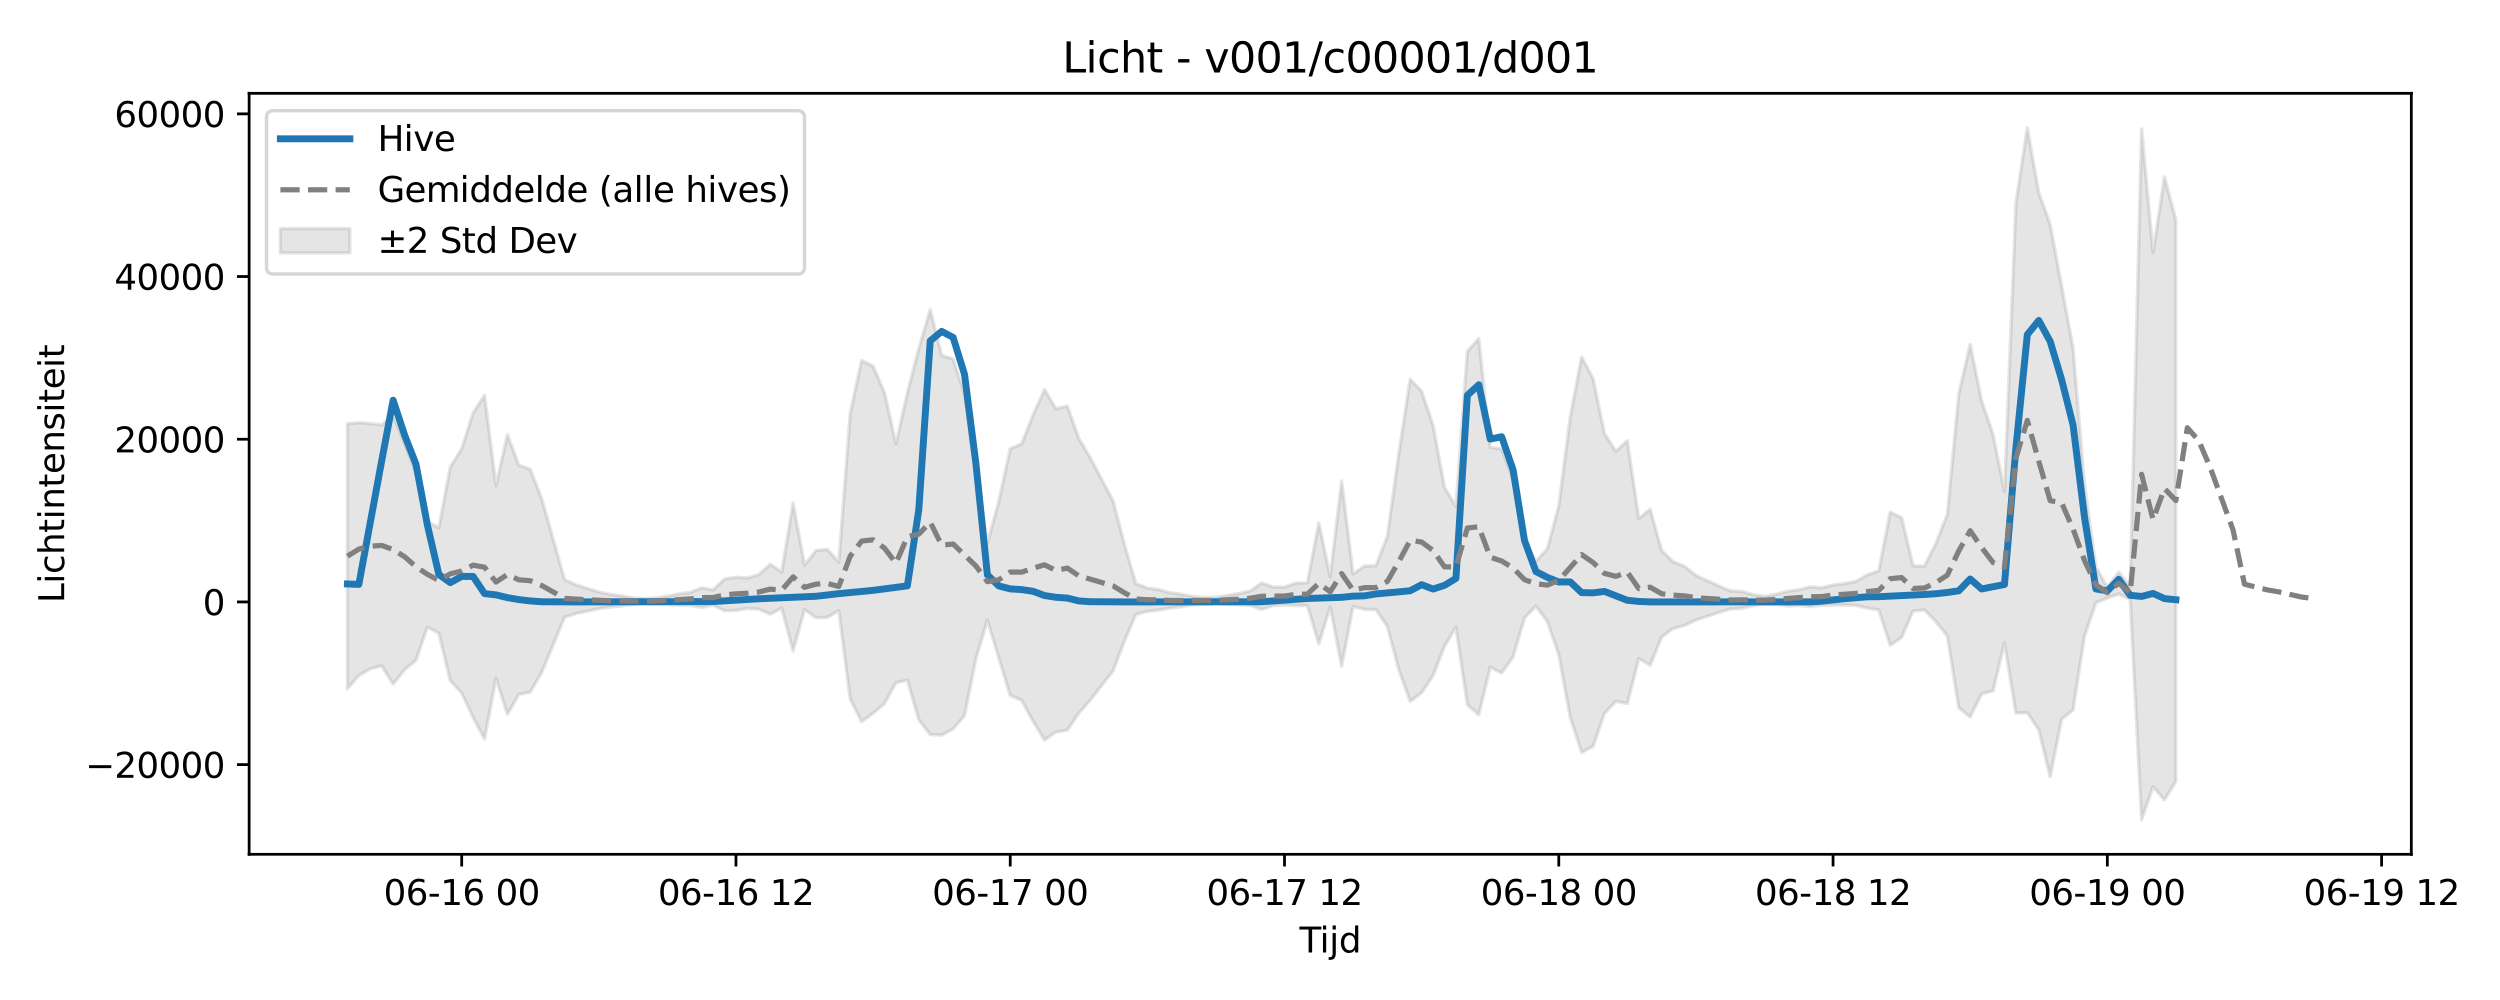 <?xml version="1.0" encoding="utf-8" standalone="no"?>
<!DOCTYPE svg PUBLIC "-//W3C//DTD SVG 1.1//EN"
  "http://www.w3.org/Graphics/SVG/1.1/DTD/svg11.dtd">
<svg xmlns:xlink="http://www.w3.org/1999/xlink" width="720pt" height="288pt" viewBox="0 0 720 288" xmlns="http://www.w3.org/2000/svg" version="1.1">
 <defs>
  <style type="text/css">*{stroke-linejoin: round; stroke-linecap: butt}</style>
 </defs>
 <g id="figure_1">
  <g id="patch_1">
   <path d="M 0 288 
L 720 288 
L 720 0 
L 0 0 
z
" style="fill: #ffffff"/>
  </g>
  <g id="axes_1">
   <g id="patch_2">
    <path d="M 71.75 246.04 
L 694.458 246.04 
L 694.458 26.88 
L 71.75 26.88 
z
" style="fill: #ffffff"/>
   </g>
   <g id="FillBetweenPolyCollection_1">
    <defs>
     <path id="m059e5d295b" d="M 100.055 -165.973 
L 100.055 -89.663 
L 103.346 -93.44 
L 106.637 -95.374 
L 109.929 -96.227 
L 113.22 -90.981 
L 116.511 -95.131 
L 119.803 -97.878 
L 123.094 -107.413 
L 126.385 -105.628 
L 129.676 -91.987 
L 132.968 -88.378 
L 136.259 -81.37 
L 139.55 -75.176 
L 142.841 -92.627 
L 146.133 -82.272 
L 149.424 -87.994 
L 152.715 -88.662 
L 156.006 -94.357 
L 159.298 -102.263 
L 162.589 -110.247 
L 165.88 -111.299 
L 169.172 -111.989 
L 172.463 -112.698 
L 175.754 -113.162 
L 179.045 -113.499 
L 182.337 -113.973 
L 185.628 -114.162 
L 188.919 -114.007 
L 192.21 -113.877 
L 195.502 -113.685 
L 198.793 -113.62 
L 202.084 -113.054 
L 205.376 -113.705 
L 208.667 -112.098 
L 211.958 -112.197 
L 215.249 -112.764 
L 218.541 -112.535 
L 221.832 -111.132 
L 225.123 -112.855 
L 228.414 -100.568 
L 231.706 -112.438 
L 234.997 -110.119 
L 238.288 -110.184 
L 241.579 -112.11 
L 244.871 -86.632 
L 248.162 -80.173 
L 251.453 -82.553 
L 254.745 -85.372 
L 258.036 -91.384 
L 261.327 -92.121 
L 264.618 -80.696 
L 267.91 -76.441 
L 271.201 -76.273 
L 274.492 -78.082 
L 277.783 -81.865 
L 281.075 -98.305 
L 284.366 -109.415 
L 287.657 -98.468 
L 290.949 -87.741 
L 294.24 -86.285 
L 297.531 -80.246 
L 300.822 -74.867 
L 304.114 -77.172 
L 307.405 -77.721 
L 310.696 -82.608 
L 313.987 -86.338 
L 317.279 -90.585 
L 320.57 -94.804 
L 323.861 -103.41 
L 327.152 -111.072 
L 330.444 -111.921 
L 333.735 -112.302 
L 337.026 -112.878 
L 340.318 -113.283 
L 343.609 -113.788 
L 346.9 -114.112 
L 350.191 -114.121 
L 353.483 -113.953 
L 356.774 -113.819 
L 360.065 -113.66 
L 363.356 -112.46 
L 366.648 -113.629 
L 369.939 -113.759 
L 373.23 -113.613 
L 376.522 -113.613 
L 379.813 -102.548 
L 383.104 -113.242 
L 386.395 -96.134 
L 389.687 -113.325 
L 392.978 -112.525 
L 396.269 -112.464 
L 399.56 -107.588 
L 402.852 -95.151 
L 406.143 -85.993 
L 409.434 -88.495 
L 412.725 -93.413 
L 416.017 -101.852 
L 419.308 -107.374 
L 422.599 -85.024 
L 425.891 -82.149 
L 429.182 -95.874 
L 432.473 -94.18 
L 435.764 -98.831 
L 439.056 -110.008 
L 442.347 -113.449 
L 445.638 -109.021 
L 448.929 -99.406 
L 452.221 -81.417 
L 455.512 -71.327 
L 458.803 -73.038 
L 462.094 -82.569 
L 465.386 -86.005 
L 468.677 -85.38 
L 471.968 -98.325 
L 475.26 -96.432 
L 478.551 -104.547 
L 481.842 -106.994 
L 485.133 -107.858 
L 488.425 -109.434 
L 491.716 -110.489 
L 495.007 -111.61 
L 498.298 -112.577 
L 501.59 -112.818 
L 504.881 -113.545 
L 508.172 -114.027 
L 511.464 -113.963 
L 514.755 -113.461 
L 518.046 -113.657 
L 521.337 -113.283 
L 524.629 -113.669 
L 527.92 -113.725 
L 531.211 -113.752 
L 534.502 -113.645 
L 537.794 -112.845 
L 541.085 -112.363 
L 544.376 -102.173 
L 547.667 -104.397 
L 550.959 -112.01 
L 554.25 -112.343 
L 557.541 -108.949 
L 560.833 -104.844 
L 564.124 -84.191 
L 567.415 -81.485 
L 570.706 -88.15 
L 573.998 -89.043 
L 577.289 -102.823 
L 580.58 -82.625 
L 583.871 -82.734 
L 587.163 -77.831 
L 590.454 -64.303 
L 593.745 -80.848 
L 597.037 -83.531 
L 600.328 -104.723 
L 603.619 -114.399 
L 606.91 -115.791 
L 610.202 -116.895 
L 613.493 -115.336 
L 616.784 -51.922 
L 620.075 -61.45 
L 623.367 -57.614 
L 626.658 -63.04 
L 626.658 -224.648 
L 626.658 -224.648 
L 623.367 -237.029 
L 620.075 -215.273 
L 616.784 -250.86 
L 613.493 -119.089 
L 610.202 -123.173 
L 606.91 -118.803 
L 603.619 -124.723 
L 600.328 -148.476 
L 597.037 -187.763 
L 593.745 -205.587 
L 590.454 -223.321 
L 587.163 -232.502 
L 583.871 -251.158 
L 580.58 -229.514 
L 577.289 -146.493 
L 573.998 -162.928 
L 570.706 -172.539 
L 567.415 -188.817 
L 564.124 -174.504 
L 560.833 -139.883 
L 557.541 -131.479 
L 554.25 -124.972 
L 550.959 -125.033 
L 547.667 -138.932 
L 544.376 -140.484 
L 541.085 -123.601 
L 537.794 -122.404 
L 534.502 -120.552 
L 531.211 -119.908 
L 527.92 -119.533 
L 524.629 -118.685 
L 521.337 -118.987 
L 518.046 -118.148 
L 514.755 -117.679 
L 511.464 -116.839 
L 508.172 -116.243 
L 504.881 -116.738 
L 501.59 -117.658 
L 498.298 -117.83 
L 495.007 -119.269 
L 491.716 -120.738 
L 488.425 -122.284 
L 485.133 -124.912 
L 481.842 -126.22 
L 478.551 -129.448 
L 475.26 -141.346 
L 471.968 -138.627 
L 468.677 -161.071 
L 465.386 -158.021 
L 462.094 -163.137 
L 458.803 -178.973 
L 455.512 -185.21 
L 452.221 -167.859 
L 448.929 -142.295 
L 445.638 -129.96 
L 442.347 -126.327 
L 439.056 -132.081 
L 435.764 -150.017 
L 432.473 -158.685 
L 429.182 -159.18 
L 425.891 -190.47 
L 422.599 -186.819 
L 419.308 -142.153 
L 416.017 -147.622 
L 412.725 -165.502 
L 409.434 -175.28 
L 406.143 -178.799 
L 402.852 -157.356 
L 399.56 -133.537 
L 396.269 -125.101 
L 392.978 -124.991 
L 389.687 -122.714 
L 386.395 -149.475 
L 383.104 -121.893 
L 379.813 -137.438 
L 376.522 -120.149 
L 373.23 -120.067 
L 369.939 -118.917 
L 366.648 -118.929 
L 363.356 -120.099 
L 360.065 -117.768 
L 356.774 -117.061 
L 353.483 -116.515 
L 350.191 -115.99 
L 346.9 -115.93 
L 343.609 -116.161 
L 340.318 -116.846 
L 337.026 -117.263 
L 333.735 -118.192 
L 330.444 -118.638 
L 327.152 -119.883 
L 323.861 -131.115 
L 320.57 -143.732 
L 317.279 -149.92 
L 313.987 -156.169 
L 310.696 -161.739 
L 307.405 -171.056 
L 304.114 -170.269 
L 300.822 -175.778 
L 297.531 -168.495 
L 294.24 -160.172 
L 290.949 -158.767 
L 287.657 -143.575 
L 284.366 -131.554 
L 281.075 -151.668 
L 277.783 -174.53 
L 274.492 -184.586 
L 271.201 -185.651 
L 267.91 -198.798 
L 264.618 -187.642 
L 261.327 -174.809 
L 258.036 -160.179 
L 254.745 -174.883 
L 251.453 -182.53 
L 248.162 -184.174 
L 244.871 -169.05 
L 241.579 -126.076 
L 238.288 -129.748 
L 234.997 -129.415 
L 231.706 -125.25 
L 228.414 -143.147 
L 225.123 -123.209 
L 221.832 -125.522 
L 218.541 -122.47 
L 215.249 -121.542 
L 211.958 -121.743 
L 208.667 -121.243 
L 205.376 -118.108 
L 202.084 -118.727 
L 198.793 -117.389 
L 195.502 -116.949 
L 192.21 -116.288 
L 188.919 -115.791 
L 185.628 -115.534 
L 182.337 -115.791 
L 179.045 -116.377 
L 175.754 -116.822 
L 172.463 -117.498 
L 169.172 -118.538 
L 165.88 -119.55 
L 162.589 -121.091 
L 159.298 -132.797 
L 156.006 -144.406 
L 152.715 -152.854 
L 149.424 -154.019 
L 146.133 -162.797 
L 142.841 -148.103 
L 139.55 -174.128 
L 136.259 -169.093 
L 132.968 -158.737 
L 129.676 -153.5 
L 126.385 -136.03 
L 123.094 -137.774 
L 119.803 -151.677 
L 116.511 -160.211 
L 113.22 -168.468 
L 109.929 -165.61 
L 106.637 -166.011 
L 103.346 -166.273 
L 100.055 -165.973 
z
" style="stroke: #808080; stroke-opacity: 0.2"/>
    </defs>
    <g clip-path="url(#pad5bad2675)">
     <use xlink:href="#m059e5d295b" x="0" y="288" style="fill: #808080; fill-opacity: 0.2; stroke: #808080; stroke-opacity: 0.2"/>
    </g>
   </g>
   <g id="matplotlib.axis_1">
    <g id="xtick_1">
     <g id="line2d_1">
      <defs>
       <path id="mb756f3a554" d="M 0 0 
L 0 3.5 
" style="stroke: #000000; stroke-width: 0.8"/>
      </defs>
      <g>
       <use xlink:href="#mb756f3a554" x="132.968" y="246.04" style="stroke: #000000; stroke-width: 0.8"/>
      </g>
     </g>
     <g id="text_1">
      <!-- 06-16 00 -->
      <g transform="translate(110.487 260.638) scale(0.1 -0.1)">
       <defs>
        <path id="DejaVuSans-30" d="M 2034 4250 
Q 1547 4250 1301 3770 
Q 1056 3291 1056 2328 
Q 1056 1369 1301 889 
Q 1547 409 2034 409 
Q 2525 409 2770 889 
Q 3016 1369 3016 2328 
Q 3016 3291 2770 3770 
Q 2525 4250 2034 4250 
z
M 2034 4750 
Q 2819 4750 3233 4129 
Q 3647 3509 3647 2328 
Q 3647 1150 3233 529 
Q 2819 -91 2034 -91 
Q 1250 -91 836 529 
Q 422 1150 422 2328 
Q 422 3509 836 4129 
Q 1250 4750 2034 4750 
z
" transform="scale(0.016)"/>
        <path id="DejaVuSans-36" d="M 2113 2584 
Q 1688 2584 1439 2293 
Q 1191 2003 1191 1497 
Q 1191 994 1439 701 
Q 1688 409 2113 409 
Q 2538 409 2786 701 
Q 3034 994 3034 1497 
Q 3034 2003 2786 2293 
Q 2538 2584 2113 2584 
z
M 3366 4563 
L 3366 3988 
Q 3128 4100 2886 4159 
Q 2644 4219 2406 4219 
Q 1781 4219 1451 3797 
Q 1122 3375 1075 2522 
Q 1259 2794 1537 2939 
Q 1816 3084 2150 3084 
Q 2853 3084 3261 2657 
Q 3669 2231 3669 1497 
Q 3669 778 3244 343 
Q 2819 -91 2113 -91 
Q 1303 -91 875 529 
Q 447 1150 447 2328 
Q 447 3434 972 4092 
Q 1497 4750 2381 4750 
Q 2619 4750 2861 4703 
Q 3103 4656 3366 4563 
z
" transform="scale(0.016)"/>
        <path id="DejaVuSans-2d" d="M 313 2009 
L 1997 2009 
L 1997 1497 
L 313 1497 
L 313 2009 
z
" transform="scale(0.016)"/>
        <path id="DejaVuSans-31" d="M 794 531 
L 1825 531 
L 1825 4091 
L 703 3866 
L 703 4441 
L 1819 4666 
L 2450 4666 
L 2450 531 
L 3481 531 
L 3481 0 
L 794 0 
L 794 531 
z
" transform="scale(0.016)"/>
        <path id="DejaVuSans-20" transform="scale(0.016)"/>
       </defs>
       <use xlink:href="#DejaVuSans-30"/>
       <use xlink:href="#DejaVuSans-36" transform="translate(63.623 0)"/>
       <use xlink:href="#DejaVuSans-2d" transform="translate(127.246 0)"/>
       <use xlink:href="#DejaVuSans-31" transform="translate(163.33 0)"/>
       <use xlink:href="#DejaVuSans-36" transform="translate(226.953 0)"/>
       <use xlink:href="#DejaVuSans-20" transform="translate(290.576 0)"/>
       <use xlink:href="#DejaVuSans-30" transform="translate(322.363 0)"/>
       <use xlink:href="#DejaVuSans-30" transform="translate(385.986 0)"/>
      </g>
     </g>
    </g>
    <g id="xtick_2">
     <g id="line2d_2">
      <g>
       <use xlink:href="#mb756f3a554" x="211.958" y="246.04" style="stroke: #000000; stroke-width: 0.8"/>
      </g>
     </g>
     <g id="text_2">
      <!-- 06-16 12 -->
      <g transform="translate(189.478 260.638) scale(0.1 -0.1)">
       <defs>
        <path id="DejaVuSans-32" d="M 1228 531 
L 3431 531 
L 3431 0 
L 469 0 
L 469 531 
Q 828 903 1448 1529 
Q 2069 2156 2228 2338 
Q 2531 2678 2651 2914 
Q 2772 3150 2772 3378 
Q 2772 3750 2511 3984 
Q 2250 4219 1831 4219 
Q 1534 4219 1204 4116 
Q 875 4013 500 3803 
L 500 4441 
Q 881 4594 1212 4672 
Q 1544 4750 1819 4750 
Q 2544 4750 2975 4387 
Q 3406 4025 3406 3419 
Q 3406 3131 3298 2873 
Q 3191 2616 2906 2266 
Q 2828 2175 2409 1742 
Q 1991 1309 1228 531 
z
" transform="scale(0.016)"/>
       </defs>
       <use xlink:href="#DejaVuSans-30"/>
       <use xlink:href="#DejaVuSans-36" transform="translate(63.623 0)"/>
       <use xlink:href="#DejaVuSans-2d" transform="translate(127.246 0)"/>
       <use xlink:href="#DejaVuSans-31" transform="translate(163.33 0)"/>
       <use xlink:href="#DejaVuSans-36" transform="translate(226.953 0)"/>
       <use xlink:href="#DejaVuSans-20" transform="translate(290.576 0)"/>
       <use xlink:href="#DejaVuSans-31" transform="translate(322.363 0)"/>
       <use xlink:href="#DejaVuSans-32" transform="translate(385.986 0)"/>
      </g>
     </g>
    </g>
    <g id="xtick_3">
     <g id="line2d_3">
      <g>
       <use xlink:href="#mb756f3a554" x="290.949" y="246.04" style="stroke: #000000; stroke-width: 0.8"/>
      </g>
     </g>
     <g id="text_3">
      <!-- 06-17 00 -->
      <g transform="translate(268.468 260.638) scale(0.1 -0.1)">
       <defs>
        <path id="DejaVuSans-37" d="M 525 4666 
L 3525 4666 
L 3525 4397 
L 1831 0 
L 1172 0 
L 2766 4134 
L 525 4134 
L 525 4666 
z
" transform="scale(0.016)"/>
       </defs>
       <use xlink:href="#DejaVuSans-30"/>
       <use xlink:href="#DejaVuSans-36" transform="translate(63.623 0)"/>
       <use xlink:href="#DejaVuSans-2d" transform="translate(127.246 0)"/>
       <use xlink:href="#DejaVuSans-31" transform="translate(163.33 0)"/>
       <use xlink:href="#DejaVuSans-37" transform="translate(226.953 0)"/>
       <use xlink:href="#DejaVuSans-20" transform="translate(290.576 0)"/>
       <use xlink:href="#DejaVuSans-30" transform="translate(322.363 0)"/>
       <use xlink:href="#DejaVuSans-30" transform="translate(385.986 0)"/>
      </g>
     </g>
    </g>
    <g id="xtick_4">
     <g id="line2d_4">
      <g>
       <use xlink:href="#mb756f3a554" x="369.939" y="246.04" style="stroke: #000000; stroke-width: 0.8"/>
      </g>
     </g>
     <g id="text_4">
      <!-- 06-17 12 -->
      <g transform="translate(347.458 260.638) scale(0.1 -0.1)">
       <use xlink:href="#DejaVuSans-30"/>
       <use xlink:href="#DejaVuSans-36" transform="translate(63.623 0)"/>
       <use xlink:href="#DejaVuSans-2d" transform="translate(127.246 0)"/>
       <use xlink:href="#DejaVuSans-31" transform="translate(163.33 0)"/>
       <use xlink:href="#DejaVuSans-37" transform="translate(226.953 0)"/>
       <use xlink:href="#DejaVuSans-20" transform="translate(290.576 0)"/>
       <use xlink:href="#DejaVuSans-31" transform="translate(322.363 0)"/>
       <use xlink:href="#DejaVuSans-32" transform="translate(385.986 0)"/>
      </g>
     </g>
    </g>
    <g id="xtick_5">
     <g id="line2d_5">
      <g>
       <use xlink:href="#mb756f3a554" x="448.929" y="246.04" style="stroke: #000000; stroke-width: 0.8"/>
      </g>
     </g>
     <g id="text_5">
      <!-- 06-18 00 -->
      <g transform="translate(426.449 260.638) scale(0.1 -0.1)">
       <defs>
        <path id="DejaVuSans-38" d="M 2034 2216 
Q 1584 2216 1326 1975 
Q 1069 1734 1069 1313 
Q 1069 891 1326 650 
Q 1584 409 2034 409 
Q 2484 409 2743 651 
Q 3003 894 3003 1313 
Q 3003 1734 2745 1975 
Q 2488 2216 2034 2216 
z
M 1403 2484 
Q 997 2584 770 2862 
Q 544 3141 544 3541 
Q 544 4100 942 4425 
Q 1341 4750 2034 4750 
Q 2731 4750 3128 4425 
Q 3525 4100 3525 3541 
Q 3525 3141 3298 2862 
Q 3072 2584 2669 2484 
Q 3125 2378 3379 2068 
Q 3634 1759 3634 1313 
Q 3634 634 3220 271 
Q 2806 -91 2034 -91 
Q 1263 -91 848 271 
Q 434 634 434 1313 
Q 434 1759 690 2068 
Q 947 2378 1403 2484 
z
M 1172 3481 
Q 1172 3119 1398 2916 
Q 1625 2713 2034 2713 
Q 2441 2713 2670 2916 
Q 2900 3119 2900 3481 
Q 2900 3844 2670 4047 
Q 2441 4250 2034 4250 
Q 1625 4250 1398 4047 
Q 1172 3844 1172 3481 
z
" transform="scale(0.016)"/>
       </defs>
       <use xlink:href="#DejaVuSans-30"/>
       <use xlink:href="#DejaVuSans-36" transform="translate(63.623 0)"/>
       <use xlink:href="#DejaVuSans-2d" transform="translate(127.246 0)"/>
       <use xlink:href="#DejaVuSans-31" transform="translate(163.33 0)"/>
       <use xlink:href="#DejaVuSans-38" transform="translate(226.953 0)"/>
       <use xlink:href="#DejaVuSans-20" transform="translate(290.576 0)"/>
       <use xlink:href="#DejaVuSans-30" transform="translate(322.363 0)"/>
       <use xlink:href="#DejaVuSans-30" transform="translate(385.986 0)"/>
      </g>
     </g>
    </g>
    <g id="xtick_6">
     <g id="line2d_6">
      <g>
       <use xlink:href="#mb756f3a554" x="527.92" y="246.04" style="stroke: #000000; stroke-width: 0.8"/>
      </g>
     </g>
     <g id="text_6">
      <!-- 06-18 12 -->
      <g transform="translate(505.439 260.638) scale(0.1 -0.1)">
       <use xlink:href="#DejaVuSans-30"/>
       <use xlink:href="#DejaVuSans-36" transform="translate(63.623 0)"/>
       <use xlink:href="#DejaVuSans-2d" transform="translate(127.246 0)"/>
       <use xlink:href="#DejaVuSans-31" transform="translate(163.33 0)"/>
       <use xlink:href="#DejaVuSans-38" transform="translate(226.953 0)"/>
       <use xlink:href="#DejaVuSans-20" transform="translate(290.576 0)"/>
       <use xlink:href="#DejaVuSans-31" transform="translate(322.363 0)"/>
       <use xlink:href="#DejaVuSans-32" transform="translate(385.986 0)"/>
      </g>
     </g>
    </g>
    <g id="xtick_7">
     <g id="line2d_7">
      <g>
       <use xlink:href="#mb756f3a554" x="606.91" y="246.04" style="stroke: #000000; stroke-width: 0.8"/>
      </g>
     </g>
     <g id="text_7">
      <!-- 06-19 00 -->
      <g transform="translate(584.43 260.638) scale(0.1 -0.1)">
       <defs>
        <path id="DejaVuSans-39" d="M 703 97 
L 703 672 
Q 941 559 1184 500 
Q 1428 441 1663 441 
Q 2288 441 2617 861 
Q 2947 1281 2994 2138 
Q 2813 1869 2534 1725 
Q 2256 1581 1919 1581 
Q 1219 1581 811 2004 
Q 403 2428 403 3163 
Q 403 3881 828 4315 
Q 1253 4750 1959 4750 
Q 2769 4750 3195 4129 
Q 3622 3509 3622 2328 
Q 3622 1225 3098 567 
Q 2575 -91 1691 -91 
Q 1453 -91 1209 -44 
Q 966 3 703 97 
z
M 1959 2075 
Q 2384 2075 2632 2365 
Q 2881 2656 2881 3163 
Q 2881 3666 2632 3958 
Q 2384 4250 1959 4250 
Q 1534 4250 1286 3958 
Q 1038 3666 1038 3163 
Q 1038 2656 1286 2365 
Q 1534 2075 1959 2075 
z
" transform="scale(0.016)"/>
       </defs>
       <use xlink:href="#DejaVuSans-30"/>
       <use xlink:href="#DejaVuSans-36" transform="translate(63.623 0)"/>
       <use xlink:href="#DejaVuSans-2d" transform="translate(127.246 0)"/>
       <use xlink:href="#DejaVuSans-31" transform="translate(163.33 0)"/>
       <use xlink:href="#DejaVuSans-39" transform="translate(226.953 0)"/>
       <use xlink:href="#DejaVuSans-20" transform="translate(290.576 0)"/>
       <use xlink:href="#DejaVuSans-30" transform="translate(322.363 0)"/>
       <use xlink:href="#DejaVuSans-30" transform="translate(385.986 0)"/>
      </g>
     </g>
    </g>
    <g id="xtick_8">
     <g id="line2d_8">
      <g>
       <use xlink:href="#mb756f3a554" x="685.901" y="246.04" style="stroke: #000000; stroke-width: 0.8"/>
      </g>
     </g>
     <g id="text_8">
      <!-- 06-19 12 -->
      <g transform="translate(663.42 260.638) scale(0.1 -0.1)">
       <use xlink:href="#DejaVuSans-30"/>
       <use xlink:href="#DejaVuSans-36" transform="translate(63.623 0)"/>
       <use xlink:href="#DejaVuSans-2d" transform="translate(127.246 0)"/>
       <use xlink:href="#DejaVuSans-31" transform="translate(163.33 0)"/>
       <use xlink:href="#DejaVuSans-39" transform="translate(226.953 0)"/>
       <use xlink:href="#DejaVuSans-20" transform="translate(290.576 0)"/>
       <use xlink:href="#DejaVuSans-31" transform="translate(322.363 0)"/>
       <use xlink:href="#DejaVuSans-32" transform="translate(385.986 0)"/>
      </g>
     </g>
    </g>
    <g id="text_9">
     <!-- Tijd -->
     <g transform="translate(374.254 274.317) scale(0.1 -0.1)">
      <defs>
       <path id="DejaVuSans-54" d="M -19 4666 
L 3928 4666 
L 3928 4134 
L 2272 4134 
L 2272 0 
L 1638 0 
L 1638 4134 
L -19 4134 
L -19 4666 
z
" transform="scale(0.016)"/>
       <path id="DejaVuSans-69" d="M 603 3500 
L 1178 3500 
L 1178 0 
L 603 0 
L 603 3500 
z
M 603 4863 
L 1178 4863 
L 1178 4134 
L 603 4134 
L 603 4863 
z
" transform="scale(0.016)"/>
       <path id="DejaVuSans-6a" d="M 603 3500 
L 1178 3500 
L 1178 -63 
Q 1178 -731 923 -1031 
Q 669 -1331 103 -1331 
L -116 -1331 
L -116 -844 
L 38 -844 
Q 366 -844 484 -692 
Q 603 -541 603 -63 
L 603 3500 
z
M 603 4863 
L 1178 4863 
L 1178 4134 
L 603 4134 
L 603 4863 
z
" transform="scale(0.016)"/>
       <path id="DejaVuSans-64" d="M 2906 2969 
L 2906 4863 
L 3481 4863 
L 3481 0 
L 2906 0 
L 2906 525 
Q 2725 213 2448 61 
Q 2172 -91 1784 -91 
Q 1150 -91 751 415 
Q 353 922 353 1747 
Q 353 2572 751 3078 
Q 1150 3584 1784 3584 
Q 2172 3584 2448 3432 
Q 2725 3281 2906 2969 
z
M 947 1747 
Q 947 1113 1208 752 
Q 1469 391 1925 391 
Q 2381 391 2643 752 
Q 2906 1113 2906 1747 
Q 2906 2381 2643 2742 
Q 2381 3103 1925 3103 
Q 1469 3103 1208 2742 
Q 947 2381 947 1747 
z
" transform="scale(0.016)"/>
      </defs>
      <use xlink:href="#DejaVuSans-54"/>
      <use xlink:href="#DejaVuSans-69" transform="translate(57.959 0)"/>
      <use xlink:href="#DejaVuSans-6a" transform="translate(85.742 0)"/>
      <use xlink:href="#DejaVuSans-64" transform="translate(113.525 0)"/>
     </g>
    </g>
   </g>
   <g id="matplotlib.axis_2">
    <g id="ytick_1">
     <g id="line2d_9">
      <defs>
       <path id="m9283b0644b" d="M 0 0 
L -3.5 0 
" style="stroke: #000000; stroke-width: 0.8"/>
      </defs>
      <g>
       <use xlink:href="#m9283b0644b" x="71.75" y="220.211" style="stroke: #000000; stroke-width: 0.8"/>
      </g>
     </g>
     <g id="text_10">
      <!-- −20000 -->
      <g transform="translate(24.558 224.011) scale(0.1 -0.1)">
       <defs>
        <path id="DejaVuSans-2212" d="M 678 2272 
L 4684 2272 
L 4684 1741 
L 678 1741 
L 678 2272 
z
" transform="scale(0.016)"/>
       </defs>
       <use xlink:href="#DejaVuSans-2212"/>
       <use xlink:href="#DejaVuSans-32" transform="translate(83.789 0)"/>
       <use xlink:href="#DejaVuSans-30" transform="translate(147.412 0)"/>
       <use xlink:href="#DejaVuSans-30" transform="translate(211.035 0)"/>
       <use xlink:href="#DejaVuSans-30" transform="translate(274.658 0)"/>
       <use xlink:href="#DejaVuSans-30" transform="translate(338.281 0)"/>
      </g>
     </g>
    </g>
    <g id="ytick_2">
     <g id="line2d_10">
      <g>
       <use xlink:href="#m9283b0644b" x="71.75" y="173.355" style="stroke: #000000; stroke-width: 0.8"/>
      </g>
     </g>
     <g id="text_11">
      <!-- 0 -->
      <g transform="translate(58.388 177.155) scale(0.1 -0.1)">
       <use xlink:href="#DejaVuSans-30"/>
      </g>
     </g>
    </g>
    <g id="ytick_3">
     <g id="line2d_11">
      <g>
       <use xlink:href="#m9283b0644b" x="71.75" y="126.499" style="stroke: #000000; stroke-width: 0.8"/>
      </g>
     </g>
     <g id="text_12">
      <!-- 20000 -->
      <g transform="translate(32.938 130.299) scale(0.1 -0.1)">
       <use xlink:href="#DejaVuSans-32"/>
       <use xlink:href="#DejaVuSans-30" transform="translate(63.623 0)"/>
       <use xlink:href="#DejaVuSans-30" transform="translate(127.246 0)"/>
       <use xlink:href="#DejaVuSans-30" transform="translate(190.869 0)"/>
       <use xlink:href="#DejaVuSans-30" transform="translate(254.492 0)"/>
      </g>
     </g>
    </g>
    <g id="ytick_4">
     <g id="line2d_12">
      <g>
       <use xlink:href="#m9283b0644b" x="71.75" y="79.643" style="stroke: #000000; stroke-width: 0.8"/>
      </g>
     </g>
     <g id="text_13">
      <!-- 40000 -->
      <g transform="translate(32.938 83.442) scale(0.1 -0.1)">
       <defs>
        <path id="DejaVuSans-34" d="M 2419 4116 
L 825 1625 
L 2419 1625 
L 2419 4116 
z
M 2253 4666 
L 3047 4666 
L 3047 1625 
L 3713 1625 
L 3713 1100 
L 3047 1100 
L 3047 0 
L 2419 0 
L 2419 1100 
L 313 1100 
L 313 1709 
L 2253 4666 
z
" transform="scale(0.016)"/>
       </defs>
       <use xlink:href="#DejaVuSans-34"/>
       <use xlink:href="#DejaVuSans-30" transform="translate(63.623 0)"/>
       <use xlink:href="#DejaVuSans-30" transform="translate(127.246 0)"/>
       <use xlink:href="#DejaVuSans-30" transform="translate(190.869 0)"/>
       <use xlink:href="#DejaVuSans-30" transform="translate(254.492 0)"/>
      </g>
     </g>
    </g>
    <g id="ytick_5">
     <g id="line2d_13">
      <g>
       <use xlink:href="#m9283b0644b" x="71.75" y="32.787" style="stroke: #000000; stroke-width: 0.8"/>
      </g>
     </g>
     <g id="text_14">
      <!-- 60000 -->
      <g transform="translate(32.938 36.586) scale(0.1 -0.1)">
       <use xlink:href="#DejaVuSans-36"/>
       <use xlink:href="#DejaVuSans-30" transform="translate(63.623 0)"/>
       <use xlink:href="#DejaVuSans-30" transform="translate(127.246 0)"/>
       <use xlink:href="#DejaVuSans-30" transform="translate(190.869 0)"/>
       <use xlink:href="#DejaVuSans-30" transform="translate(254.492 0)"/>
      </g>
     </g>
    </g>
    <g id="text_15">
     <!-- Lichtintensiteit -->
     <g transform="translate(18.478 173.656) rotate(-90) scale(0.1 -0.1)">
      <defs>
       <path id="DejaVuSans-4c" d="M 628 4666 
L 1259 4666 
L 1259 531 
L 3531 531 
L 3531 0 
L 628 0 
L 628 4666 
z
" transform="scale(0.016)"/>
       <path id="DejaVuSans-63" d="M 3122 3366 
L 3122 2828 
Q 2878 2963 2633 3030 
Q 2388 3097 2138 3097 
Q 1578 3097 1268 2742 
Q 959 2388 959 1747 
Q 959 1106 1268 751 
Q 1578 397 2138 397 
Q 2388 397 2633 464 
Q 2878 531 3122 666 
L 3122 134 
Q 2881 22 2623 -34 
Q 2366 -91 2075 -91 
Q 1284 -91 818 406 
Q 353 903 353 1747 
Q 353 2603 823 3093 
Q 1294 3584 2113 3584 
Q 2378 3584 2631 3529 
Q 2884 3475 3122 3366 
z
" transform="scale(0.016)"/>
       <path id="DejaVuSans-68" d="M 3513 2113 
L 3513 0 
L 2938 0 
L 2938 2094 
Q 2938 2591 2744 2837 
Q 2550 3084 2163 3084 
Q 1697 3084 1428 2787 
Q 1159 2491 1159 1978 
L 1159 0 
L 581 0 
L 581 4863 
L 1159 4863 
L 1159 2956 
Q 1366 3272 1645 3428 
Q 1925 3584 2291 3584 
Q 2894 3584 3203 3211 
Q 3513 2838 3513 2113 
z
" transform="scale(0.016)"/>
       <path id="DejaVuSans-74" d="M 1172 4494 
L 1172 3500 
L 2356 3500 
L 2356 3053 
L 1172 3053 
L 1172 1153 
Q 1172 725 1289 603 
Q 1406 481 1766 481 
L 2356 481 
L 2356 0 
L 1766 0 
Q 1100 0 847 248 
Q 594 497 594 1153 
L 594 3053 
L 172 3053 
L 172 3500 
L 594 3500 
L 594 4494 
L 1172 4494 
z
" transform="scale(0.016)"/>
       <path id="DejaVuSans-6e" d="M 3513 2113 
L 3513 0 
L 2938 0 
L 2938 2094 
Q 2938 2591 2744 2837 
Q 2550 3084 2163 3084 
Q 1697 3084 1428 2787 
Q 1159 2491 1159 1978 
L 1159 0 
L 581 0 
L 581 3500 
L 1159 3500 
L 1159 2956 
Q 1366 3272 1645 3428 
Q 1925 3584 2291 3584 
Q 2894 3584 3203 3211 
Q 3513 2838 3513 2113 
z
" transform="scale(0.016)"/>
       <path id="DejaVuSans-65" d="M 3597 1894 
L 3597 1613 
L 953 1613 
Q 991 1019 1311 708 
Q 1631 397 2203 397 
Q 2534 397 2845 478 
Q 3156 559 3463 722 
L 3463 178 
Q 3153 47 2828 -22 
Q 2503 -91 2169 -91 
Q 1331 -91 842 396 
Q 353 884 353 1716 
Q 353 2575 817 3079 
Q 1281 3584 2069 3584 
Q 2775 3584 3186 3129 
Q 3597 2675 3597 1894 
z
M 3022 2063 
Q 3016 2534 2758 2815 
Q 2500 3097 2075 3097 
Q 1594 3097 1305 2825 
Q 1016 2553 972 2059 
L 3022 2063 
z
" transform="scale(0.016)"/>
       <path id="DejaVuSans-73" d="M 2834 3397 
L 2834 2853 
Q 2591 2978 2328 3040 
Q 2066 3103 1784 3103 
Q 1356 3103 1142 2972 
Q 928 2841 928 2578 
Q 928 2378 1081 2264 
Q 1234 2150 1697 2047 
L 1894 2003 
Q 2506 1872 2764 1633 
Q 3022 1394 3022 966 
Q 3022 478 2636 193 
Q 2250 -91 1575 -91 
Q 1294 -91 989 -36 
Q 684 19 347 128 
L 347 722 
Q 666 556 975 473 
Q 1284 391 1588 391 
Q 1994 391 2212 530 
Q 2431 669 2431 922 
Q 2431 1156 2273 1281 
Q 2116 1406 1581 1522 
L 1381 1569 
Q 847 1681 609 1914 
Q 372 2147 372 2553 
Q 372 3047 722 3315 
Q 1072 3584 1716 3584 
Q 2034 3584 2315 3537 
Q 2597 3491 2834 3397 
z
" transform="scale(0.016)"/>
      </defs>
      <use xlink:href="#DejaVuSans-4c"/>
      <use xlink:href="#DejaVuSans-69" transform="translate(55.713 0)"/>
      <use xlink:href="#DejaVuSans-63" transform="translate(83.496 0)"/>
      <use xlink:href="#DejaVuSans-68" transform="translate(138.477 0)"/>
      <use xlink:href="#DejaVuSans-74" transform="translate(201.855 0)"/>
      <use xlink:href="#DejaVuSans-69" transform="translate(241.064 0)"/>
      <use xlink:href="#DejaVuSans-6e" transform="translate(268.848 0)"/>
      <use xlink:href="#DejaVuSans-74" transform="translate(332.227 0)"/>
      <use xlink:href="#DejaVuSans-65" transform="translate(371.436 0)"/>
      <use xlink:href="#DejaVuSans-6e" transform="translate(432.959 0)"/>
      <use xlink:href="#DejaVuSans-73" transform="translate(496.338 0)"/>
      <use xlink:href="#DejaVuSans-69" transform="translate(548.438 0)"/>
      <use xlink:href="#DejaVuSans-74" transform="translate(576.221 0)"/>
      <use xlink:href="#DejaVuSans-65" transform="translate(615.43 0)"/>
      <use xlink:href="#DejaVuSans-69" transform="translate(676.953 0)"/>
      <use xlink:href="#DejaVuSans-74" transform="translate(704.736 0)"/>
     </g>
    </g>
   </g>
   <g id="line2d_14">
    <path d="M 100.055 168.177 
L 103.346 168.303 
L 109.929 132.705 
L 113.22 115.265 
L 116.511 125.273 
L 119.803 133.69 
L 123.094 151.25 
L 126.385 165.433 
L 129.676 167.797 
L 132.968 166.011 
L 136.259 166.014 
L 139.55 170.961 
L 142.841 171.319 
L 146.133 172.119 
L 149.424 172.682 
L 152.715 173.07 
L 156.006 173.309 
L 165.88 173.355 
L 205.376 173.248 
L 218.541 172.445 
L 234.997 171.729 
L 241.579 170.972 
L 251.453 170.025 
L 261.327 168.724 
L 264.618 146.729 
L 267.91 98.162 
L 271.201 95.44 
L 274.492 97.169 
L 277.783 107.82 
L 281.075 133.632 
L 284.366 165.538 
L 287.657 168.749 
L 290.949 169.601 
L 294.24 169.807 
L 297.531 170.295 
L 300.822 171.516 
L 304.114 172.015 
L 307.405 172.256 
L 310.696 173.068 
L 313.987 173.293 
L 323.861 173.355 
L 363.356 173.311 
L 376.522 172.358 
L 386.395 172.036 
L 389.687 171.689 
L 392.978 171.602 
L 396.269 171.052 
L 402.852 170.454 
L 406.143 170.136 
L 409.434 168.389 
L 412.725 169.647 
L 416.017 168.58 
L 419.308 166.574 
L 422.599 113.862 
L 425.891 110.819 
L 429.182 126.452 
L 432.473 125.785 
L 435.764 135.317 
L 439.056 155.661 
L 442.347 164.597 
L 445.638 166.29 
L 448.929 167.612 
L 452.221 167.589 
L 455.512 170.681 
L 458.803 170.737 
L 462.094 170.332 
L 468.677 172.881 
L 471.968 173.214 
L 475.26 173.351 
L 521.337 173.338 
L 524.629 173.136 
L 531.211 172.42 
L 537.794 171.873 
L 541.085 171.847 
L 554.25 171.212 
L 557.541 170.995 
L 560.833 170.628 
L 564.124 170.147 
L 567.415 166.752 
L 570.706 169.624 
L 577.289 168.337 
L 580.58 128.978 
L 583.871 96.365 
L 587.163 92.293 
L 590.454 98.325 
L 593.745 109.328 
L 597.037 122.36 
L 600.328 148.913 
L 603.619 169.611 
L 606.91 170.171 
L 610.202 166.856 
L 613.493 171.451 
L 616.784 171.777 
L 620.075 170.901 
L 623.367 172.395 
L 626.658 172.725 
L 626.658 172.725 
" clip-path="url(#pad5bad2675)" style="fill: none; stroke: #1f77b4; stroke-width: 2; stroke-linecap: square"/>
   </g>
   <g id="line2d_15">
    <path d="M 100.055 160.182 
L 103.346 158.144 
L 106.637 157.308 
L 109.929 157.082 
L 113.22 158.276 
L 116.511 160.329 
L 119.803 163.222 
L 123.094 165.406 
L 126.385 167.171 
L 129.676 165.257 
L 132.968 164.443 
L 136.259 162.768 
L 139.55 163.348 
L 142.841 167.635 
L 146.133 165.465 
L 149.424 166.993 
L 152.715 167.242 
L 156.006 168.619 
L 162.589 172.331 
L 169.172 172.737 
L 175.754 173.008 
L 185.628 173.152 
L 188.919 173.101 
L 198.793 172.496 
L 202.084 172.109 
L 205.376 172.093 
L 208.667 171.329 
L 211.958 171.03 
L 215.249 170.847 
L 218.541 170.497 
L 221.832 169.673 
L 225.123 169.968 
L 228.414 166.142 
L 231.706 169.156 
L 234.997 168.233 
L 238.288 168.034 
L 241.579 168.907 
L 244.871 160.159 
L 248.162 155.826 
L 251.453 155.458 
L 254.745 157.873 
L 258.036 162.218 
L 261.327 154.535 
L 264.618 153.831 
L 267.91 150.38 
L 271.201 157.038 
L 274.492 156.666 
L 281.075 163.014 
L 284.366 167.515 
L 287.657 166.978 
L 290.949 164.746 
L 294.24 164.771 
L 297.531 163.629 
L 300.822 162.677 
L 304.114 164.28 
L 307.405 163.611 
L 310.696 165.827 
L 317.279 167.748 
L 320.57 168.732 
L 323.861 170.737 
L 327.152 172.523 
L 330.444 172.721 
L 333.735 172.753 
L 337.026 172.93 
L 350.191 172.944 
L 356.774 172.56 
L 360.065 172.286 
L 363.356 171.72 
L 369.939 171.662 
L 373.23 171.16 
L 376.522 171.119 
L 379.813 168.007 
L 383.104 170.432 
L 386.395 165.195 
L 389.687 169.98 
L 392.978 169.242 
L 396.269 169.218 
L 399.56 167.437 
L 402.852 161.747 
L 406.143 155.604 
L 409.434 156.113 
L 412.725 158.542 
L 416.017 163.263 
L 419.308 163.237 
L 422.599 152.079 
L 425.891 151.691 
L 429.182 160.473 
L 432.473 161.568 
L 435.764 163.576 
L 439.056 166.955 
L 442.347 168.112 
L 445.638 168.509 
L 448.929 167.15 
L 455.512 159.732 
L 458.803 161.995 
L 462.094 165.147 
L 465.386 165.987 
L 468.677 164.775 
L 471.968 169.524 
L 475.26 169.111 
L 478.551 171.003 
L 481.842 171.393 
L 485.133 171.615 
L 488.425 172.141 
L 498.298 172.796 
L 501.59 172.762 
L 508.172 172.865 
L 521.337 171.865 
L 524.629 171.823 
L 527.92 171.371 
L 534.502 170.902 
L 537.794 170.375 
L 541.085 170.018 
L 544.376 166.672 
L 547.667 166.336 
L 550.959 169.478 
L 554.25 169.342 
L 557.541 167.786 
L 560.833 165.637 
L 564.124 158.653 
L 567.415 152.849 
L 570.706 157.655 
L 573.998 162.015 
L 577.289 163.342 
L 580.58 131.931 
L 583.871 121.054 
L 587.163 132.833 
L 590.454 144.188 
L 593.745 144.783 
L 597.037 152.353 
L 600.328 161.4 
L 603.619 168.439 
L 606.91 170.703 
L 610.202 167.966 
L 613.493 170.788 
L 616.784 136.609 
L 620.075 149.639 
L 623.367 140.679 
L 626.658 144.156 
L 629.949 123.183 
L 633.24 126.927 
L 636.532 134.628 
L 643.114 152.607 
L 646.406 168.252 
L 652.988 169.894 
L 656.279 170.458 
L 662.862 171.952 
L 666.153 172.346 
L 666.153 172.346 
" clip-path="url(#pad5bad2675)" style="fill: none; stroke-dasharray: 5.55,2.4; stroke-dashoffset: 0; stroke: #808080; stroke-width: 1.5"/>
   </g>
   <g id="patch_3">
    <path d="M 71.75 246.04 
L 71.75 26.88 
" style="fill: none; stroke: #000000; stroke-width: 0.8; stroke-linejoin: miter; stroke-linecap: square"/>
   </g>
   <g id="patch_4">
    <path d="M 694.458 246.04 
L 694.458 26.88 
" style="fill: none; stroke: #000000; stroke-width: 0.8; stroke-linejoin: miter; stroke-linecap: square"/>
   </g>
   <g id="patch_5">
    <path d="M 71.75 246.04 
L 694.458 246.04 
" style="fill: none; stroke: #000000; stroke-width: 0.8; stroke-linejoin: miter; stroke-linecap: square"/>
   </g>
   <g id="patch_6">
    <path d="M 71.75 26.88 
L 694.458 26.88 
" style="fill: none; stroke: #000000; stroke-width: 0.8; stroke-linejoin: miter; stroke-linecap: square"/>
   </g>
   <g id="text_16">
    <!-- Licht - v001/c00001/d001 -->
    <g transform="translate(305.967 20.88) scale(0.12 -0.12)">
     <defs>
      <path id="DejaVuSans-76" d="M 191 3500 
L 800 3500 
L 1894 563 
L 2988 3500 
L 3597 3500 
L 2284 0 
L 1503 0 
L 191 3500 
z
" transform="scale(0.016)"/>
      <path id="DejaVuSans-2f" d="M 1625 4666 
L 2156 4666 
L 531 -594 
L 0 -594 
L 1625 4666 
z
" transform="scale(0.016)"/>
     </defs>
     <use xlink:href="#DejaVuSans-4c"/>
     <use xlink:href="#DejaVuSans-69" transform="translate(55.713 0)"/>
     <use xlink:href="#DejaVuSans-63" transform="translate(83.496 0)"/>
     <use xlink:href="#DejaVuSans-68" transform="translate(138.477 0)"/>
     <use xlink:href="#DejaVuSans-74" transform="translate(201.855 0)"/>
     <use xlink:href="#DejaVuSans-20" transform="translate(241.064 0)"/>
     <use xlink:href="#DejaVuSans-2d" transform="translate(272.852 0)"/>
     <use xlink:href="#DejaVuSans-20" transform="translate(308.936 0)"/>
     <use xlink:href="#DejaVuSans-76" transform="translate(340.723 0)"/>
     <use xlink:href="#DejaVuSans-30" transform="translate(399.902 0)"/>
     <use xlink:href="#DejaVuSans-30" transform="translate(463.525 0)"/>
     <use xlink:href="#DejaVuSans-31" transform="translate(527.148 0)"/>
     <use xlink:href="#DejaVuSans-2f" transform="translate(590.771 0)"/>
     <use xlink:href="#DejaVuSans-63" transform="translate(624.463 0)"/>
     <use xlink:href="#DejaVuSans-30" transform="translate(679.443 0)"/>
     <use xlink:href="#DejaVuSans-30" transform="translate(743.066 0)"/>
     <use xlink:href="#DejaVuSans-30" transform="translate(806.689 0)"/>
     <use xlink:href="#DejaVuSans-30" transform="translate(870.312 0)"/>
     <use xlink:href="#DejaVuSans-31" transform="translate(933.936 0)"/>
     <use xlink:href="#DejaVuSans-2f" transform="translate(997.559 0)"/>
     <use xlink:href="#DejaVuSans-64" transform="translate(1031.25 0)"/>
     <use xlink:href="#DejaVuSans-30" transform="translate(1094.727 0)"/>
     <use xlink:href="#DejaVuSans-30" transform="translate(1158.35 0)"/>
     <use xlink:href="#DejaVuSans-31" transform="translate(1221.973 0)"/>
    </g>
   </g>
   <g id="legend_1">
    <g id="patch_7">
     <path d="M 78.75 78.914 
L 229.694 78.914 
Q 231.694 78.914 231.694 76.914 
L 231.694 33.88 
Q 231.694 31.88 229.694 31.88 
L 78.75 31.88 
Q 76.75 31.88 76.75 33.88 
L 76.75 76.914 
Q 76.75 78.914 78.75 78.914 
z
" style="fill: #ffffff; opacity: 0.8; stroke: #cccccc; stroke-linejoin: miter"/>
    </g>
    <g id="line2d_16">
     <path d="M 80.75 39.978 
L 90.75 39.978 
L 100.75 39.978 
" style="fill: none; stroke: #1f77b4; stroke-width: 2; stroke-linecap: square"/>
    </g>
    <g id="text_17">
     <!-- Hive -->
     <g transform="translate(108.75 43.478) scale(0.1 -0.1)">
      <defs>
       <path id="DejaVuSans-48" d="M 628 4666 
L 1259 4666 
L 1259 2753 
L 3553 2753 
L 3553 4666 
L 4184 4666 
L 4184 0 
L 3553 0 
L 3553 2222 
L 1259 2222 
L 1259 0 
L 628 0 
L 628 4666 
z
" transform="scale(0.016)"/>
      </defs>
      <use xlink:href="#DejaVuSans-48"/>
      <use xlink:href="#DejaVuSans-69" transform="translate(75.195 0)"/>
      <use xlink:href="#DejaVuSans-76" transform="translate(102.979 0)"/>
      <use xlink:href="#DejaVuSans-65" transform="translate(162.158 0)"/>
     </g>
    </g>
    <g id="line2d_17">
     <path d="M 80.75 54.657 
L 90.75 54.657 
L 100.75 54.657 
" style="fill: none; stroke-dasharray: 5.55,2.4; stroke-dashoffset: 0; stroke: #808080; stroke-width: 1.5"/>
    </g>
    <g id="text_18">
     <!-- Gemiddelde (alle hives) -->
     <g transform="translate(108.75 58.157) scale(0.1 -0.1)">
      <defs>
       <path id="DejaVuSans-47" d="M 3809 666 
L 3809 1919 
L 2778 1919 
L 2778 2438 
L 4434 2438 
L 4434 434 
Q 4069 175 3628 42 
Q 3188 -91 2688 -91 
Q 1594 -91 976 548 
Q 359 1188 359 2328 
Q 359 3472 976 4111 
Q 1594 4750 2688 4750 
Q 3144 4750 3555 4637 
Q 3966 4525 4313 4306 
L 4313 3634 
Q 3963 3931 3569 4081 
Q 3175 4231 2741 4231 
Q 1884 4231 1454 3753 
Q 1025 3275 1025 2328 
Q 1025 1384 1454 906 
Q 1884 428 2741 428 
Q 3075 428 3337 486 
Q 3600 544 3809 666 
z
" transform="scale(0.016)"/>
       <path id="DejaVuSans-6d" d="M 3328 2828 
Q 3544 3216 3844 3400 
Q 4144 3584 4550 3584 
Q 5097 3584 5394 3201 
Q 5691 2819 5691 2113 
L 5691 0 
L 5113 0 
L 5113 2094 
Q 5113 2597 4934 2840 
Q 4756 3084 4391 3084 
Q 3944 3084 3684 2787 
Q 3425 2491 3425 1978 
L 3425 0 
L 2847 0 
L 2847 2094 
Q 2847 2600 2669 2842 
Q 2491 3084 2119 3084 
Q 1678 3084 1418 2786 
Q 1159 2488 1159 1978 
L 1159 0 
L 581 0 
L 581 3500 
L 1159 3500 
L 1159 2956 
Q 1356 3278 1631 3431 
Q 1906 3584 2284 3584 
Q 2666 3584 2933 3390 
Q 3200 3197 3328 2828 
z
" transform="scale(0.016)"/>
       <path id="DejaVuSans-6c" d="M 603 4863 
L 1178 4863 
L 1178 0 
L 603 0 
L 603 4863 
z
" transform="scale(0.016)"/>
       <path id="DejaVuSans-28" d="M 1984 4856 
Q 1566 4138 1362 3434 
Q 1159 2731 1159 2009 
Q 1159 1288 1364 580 
Q 1569 -128 1984 -844 
L 1484 -844 
Q 1016 -109 783 600 
Q 550 1309 550 2009 
Q 550 2706 781 3412 
Q 1013 4119 1484 4856 
L 1984 4856 
z
" transform="scale(0.016)"/>
       <path id="DejaVuSans-61" d="M 2194 1759 
Q 1497 1759 1228 1600 
Q 959 1441 959 1056 
Q 959 750 1161 570 
Q 1363 391 1709 391 
Q 2188 391 2477 730 
Q 2766 1069 2766 1631 
L 2766 1759 
L 2194 1759 
z
M 3341 1997 
L 3341 0 
L 2766 0 
L 2766 531 
Q 2569 213 2275 61 
Q 1981 -91 1556 -91 
Q 1019 -91 701 211 
Q 384 513 384 1019 
Q 384 1609 779 1909 
Q 1175 2209 1959 2209 
L 2766 2209 
L 2766 2266 
Q 2766 2663 2505 2880 
Q 2244 3097 1772 3097 
Q 1472 3097 1187 3025 
Q 903 2953 641 2809 
L 641 3341 
Q 956 3463 1253 3523 
Q 1550 3584 1831 3584 
Q 2591 3584 2966 3190 
Q 3341 2797 3341 1997 
z
" transform="scale(0.016)"/>
       <path id="DejaVuSans-29" d="M 513 4856 
L 1013 4856 
Q 1481 4119 1714 3412 
Q 1947 2706 1947 2009 
Q 1947 1309 1714 600 
Q 1481 -109 1013 -844 
L 513 -844 
Q 928 -128 1133 580 
Q 1338 1288 1338 2009 
Q 1338 2731 1133 3434 
Q 928 4138 513 4856 
z
" transform="scale(0.016)"/>
      </defs>
      <use xlink:href="#DejaVuSans-47"/>
      <use xlink:href="#DejaVuSans-65" transform="translate(77.49 0)"/>
      <use xlink:href="#DejaVuSans-6d" transform="translate(139.014 0)"/>
      <use xlink:href="#DejaVuSans-69" transform="translate(236.426 0)"/>
      <use xlink:href="#DejaVuSans-64" transform="translate(264.209 0)"/>
      <use xlink:href="#DejaVuSans-64" transform="translate(327.686 0)"/>
      <use xlink:href="#DejaVuSans-65" transform="translate(391.162 0)"/>
      <use xlink:href="#DejaVuSans-6c" transform="translate(452.686 0)"/>
      <use xlink:href="#DejaVuSans-64" transform="translate(480.469 0)"/>
      <use xlink:href="#DejaVuSans-65" transform="translate(543.945 0)"/>
      <use xlink:href="#DejaVuSans-20" transform="translate(605.469 0)"/>
      <use xlink:href="#DejaVuSans-28" transform="translate(637.256 0)"/>
      <use xlink:href="#DejaVuSans-61" transform="translate(676.27 0)"/>
      <use xlink:href="#DejaVuSans-6c" transform="translate(737.549 0)"/>
      <use xlink:href="#DejaVuSans-6c" transform="translate(765.332 0)"/>
      <use xlink:href="#DejaVuSans-65" transform="translate(793.115 0)"/>
      <use xlink:href="#DejaVuSans-20" transform="translate(854.639 0)"/>
      <use xlink:href="#DejaVuSans-68" transform="translate(886.426 0)"/>
      <use xlink:href="#DejaVuSans-69" transform="translate(949.805 0)"/>
      <use xlink:href="#DejaVuSans-76" transform="translate(977.588 0)"/>
      <use xlink:href="#DejaVuSans-65" transform="translate(1036.768 0)"/>
      <use xlink:href="#DejaVuSans-73" transform="translate(1098.291 0)"/>
      <use xlink:href="#DejaVuSans-29" transform="translate(1150.391 0)"/>
     </g>
    </g>
    <g id="patch_8">
     <path d="M 80.75 72.835 
L 100.75 72.835 
L 100.75 65.835 
L 80.75 65.835 
z
" style="fill: #808080; fill-opacity: 0.2; stroke: #808080; stroke-opacity: 0.2; stroke-linejoin: miter"/>
    </g>
    <g id="text_19">
     <!-- ±2 Std Dev -->
     <g transform="translate(108.75 72.835) scale(0.1 -0.1)">
      <defs>
       <path id="DejaVuSans-b1" d="M 2944 4013 
L 2944 2803 
L 4684 2803 
L 4684 2272 
L 2944 2272 
L 2944 1063 
L 2419 1063 
L 2419 2272 
L 678 2272 
L 678 2803 
L 2419 2803 
L 2419 4013 
L 2944 4013 
z
M 678 531 
L 4684 531 
L 4684 0 
L 678 0 
L 678 531 
z
" transform="scale(0.016)"/>
       <path id="DejaVuSans-53" d="M 3425 4513 
L 3425 3897 
Q 3066 4069 2747 4153 
Q 2428 4238 2131 4238 
Q 1616 4238 1336 4038 
Q 1056 3838 1056 3469 
Q 1056 3159 1242 3001 
Q 1428 2844 1947 2747 
L 2328 2669 
Q 3034 2534 3370 2195 
Q 3706 1856 3706 1288 
Q 3706 609 3251 259 
Q 2797 -91 1919 -91 
Q 1588 -91 1214 -16 
Q 841 59 441 206 
L 441 856 
Q 825 641 1194 531 
Q 1563 422 1919 422 
Q 2459 422 2753 634 
Q 3047 847 3047 1241 
Q 3047 1584 2836 1778 
Q 2625 1972 2144 2069 
L 1759 2144 
Q 1053 2284 737 2584 
Q 422 2884 422 3419 
Q 422 4038 858 4394 
Q 1294 4750 2059 4750 
Q 2388 4750 2728 4690 
Q 3069 4631 3425 4513 
z
" transform="scale(0.016)"/>
       <path id="DejaVuSans-44" d="M 1259 4147 
L 1259 519 
L 2022 519 
Q 2988 519 3436 956 
Q 3884 1394 3884 2338 
Q 3884 3275 3436 3711 
Q 2988 4147 2022 4147 
L 1259 4147 
z
M 628 4666 
L 1925 4666 
Q 3281 4666 3915 4102 
Q 4550 3538 4550 2338 
Q 4550 1131 3912 565 
Q 3275 0 1925 0 
L 628 0 
L 628 4666 
z
" transform="scale(0.016)"/>
      </defs>
      <use xlink:href="#DejaVuSans-b1"/>
      <use xlink:href="#DejaVuSans-32" transform="translate(83.789 0)"/>
      <use xlink:href="#DejaVuSans-20" transform="translate(147.412 0)"/>
      <use xlink:href="#DejaVuSans-53" transform="translate(179.199 0)"/>
      <use xlink:href="#DejaVuSans-74" transform="translate(242.676 0)"/>
      <use xlink:href="#DejaVuSans-64" transform="translate(281.885 0)"/>
      <use xlink:href="#DejaVuSans-20" transform="translate(345.361 0)"/>
      <use xlink:href="#DejaVuSans-44" transform="translate(377.148 0)"/>
      <use xlink:href="#DejaVuSans-65" transform="translate(454.15 0)"/>
      <use xlink:href="#DejaVuSans-76" transform="translate(515.674 0)"/>
     </g>
    </g>
   </g>
  </g>
 </g>
 <defs>
  <clipPath id="pad5bad2675">
   <rect x="71.75" y="26.88" width="622.708" height="219.16"/>
  </clipPath>
 </defs>
</svg>
